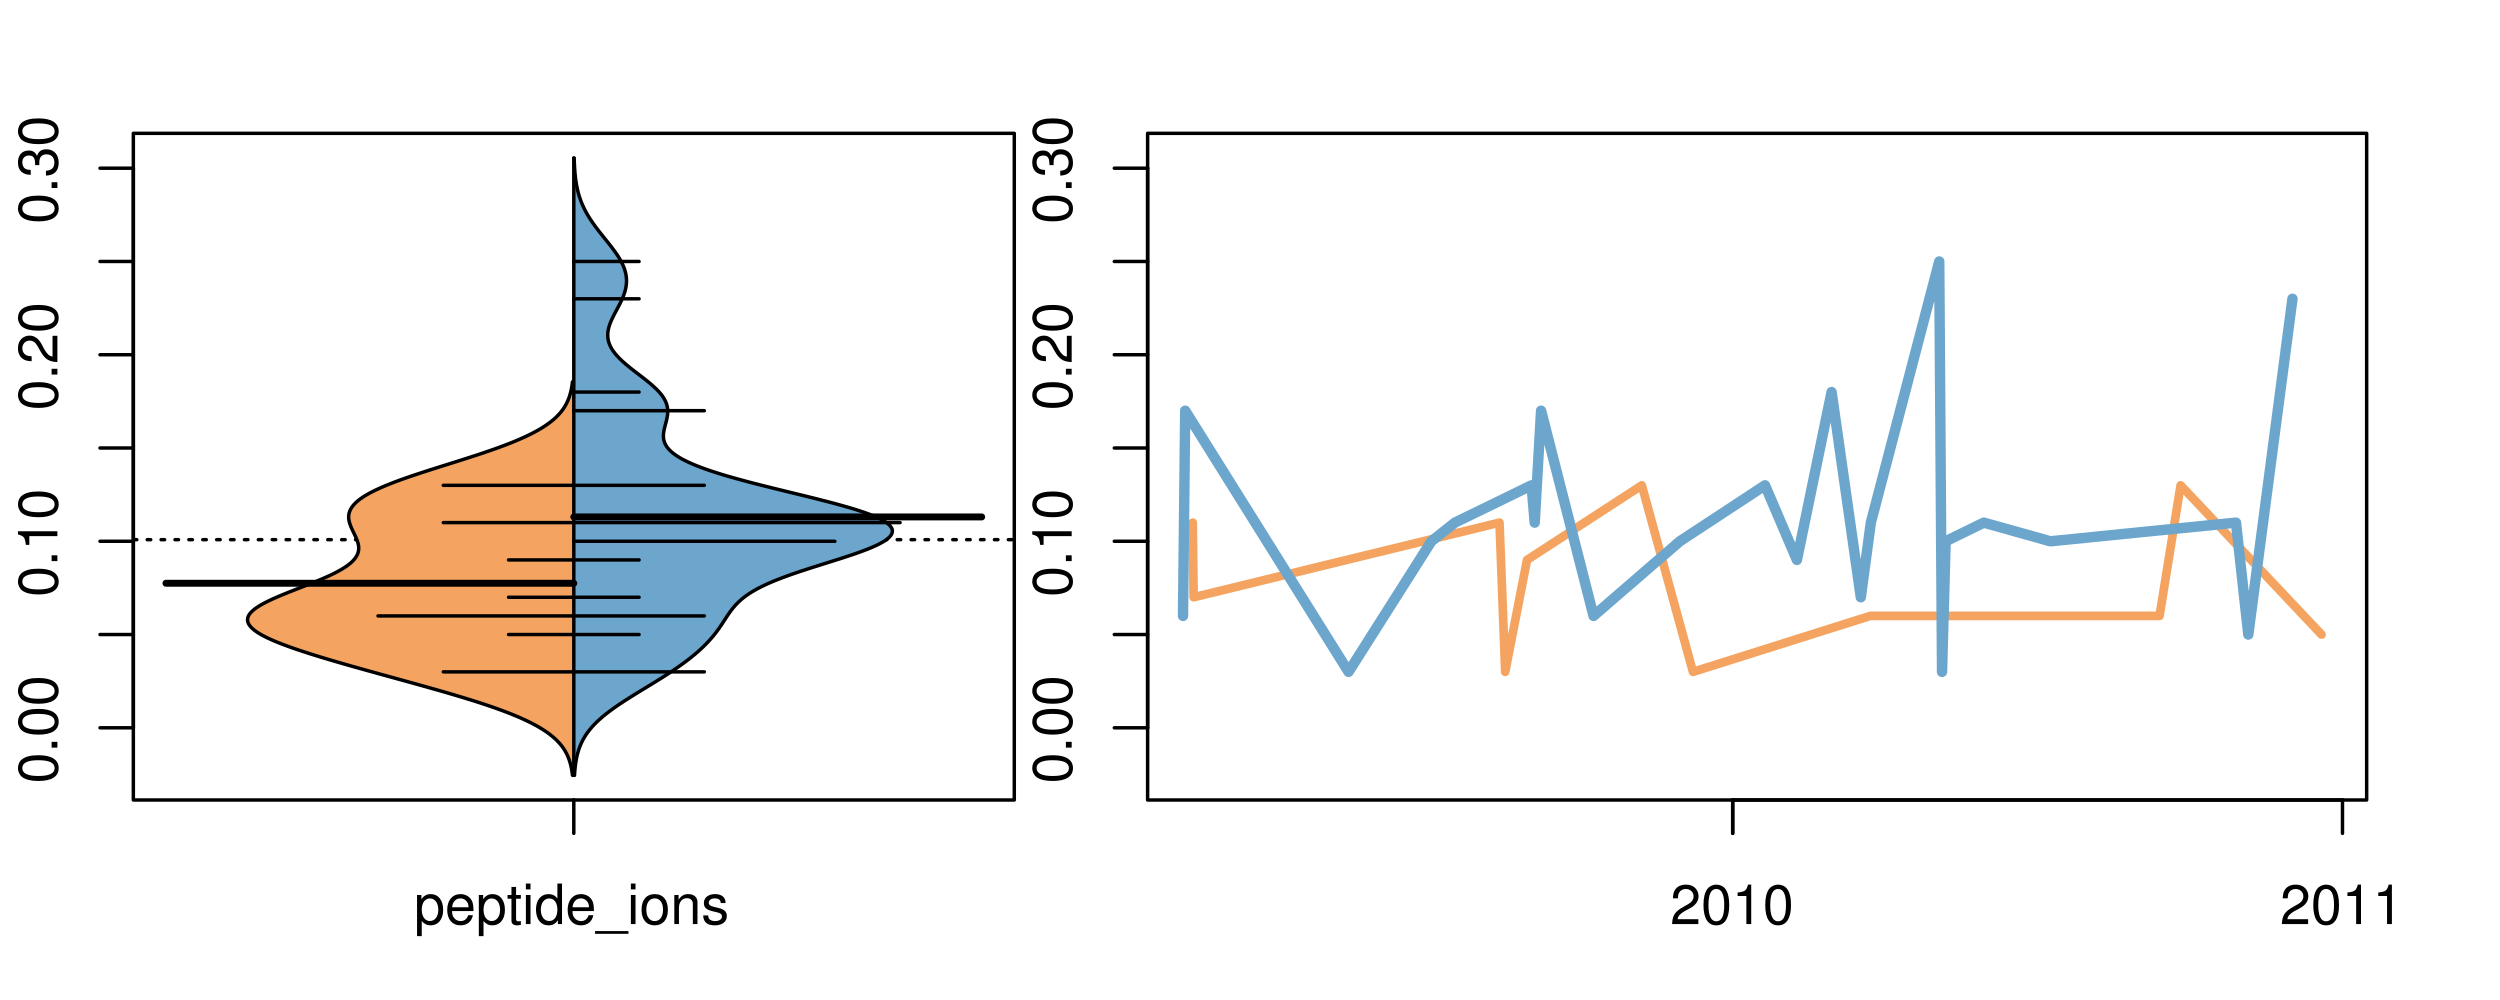 <?xml version="1.0" encoding="UTF-8"?>
<svg xmlns="http://www.w3.org/2000/svg" xmlns:xlink="http://www.w3.org/1999/xlink" width="540pt" height="216pt" viewBox="0 0 540 216" version="1.1">
<defs>
<g>
<symbol overflow="visible" id="glyph0-0">
<path style="stroke:none;" d="M -8.516 -3.297 C -8.516 -2.516 -8.156 -1.781 -7.578 -1.344 C -6.828 -0.797 -5.688 -0.516 -4.109 -0.516 C -1.25 -0.516 0.281 -1.469 0.281 -3.297 C 0.281 -5.094 -1.25 -6.078 -4.047 -6.078 C -5.703 -6.078 -6.797 -5.812 -7.578 -5.25 C -8.172 -4.812 -8.516 -4.109 -8.516 -3.297 Z M -7.578 -3.297 C -7.578 -4.438 -6.422 -5 -4.141 -5 C -1.734 -5 -0.594 -4.453 -0.594 -3.281 C -0.594 -2.156 -1.781 -1.594 -4.109 -1.594 C -6.438 -1.594 -7.578 -2.156 -7.578 -3.297 Z M -7.578 -3.297 "/>
</symbol>
<symbol overflow="visible" id="glyph0-1">
<path style="stroke:none;" d="M -1.25 -2.297 L -1.25 -1.047 L 0 -1.047 L 0 -2.297 Z M -1.25 -2.297 "/>
</symbol>
<symbol overflow="visible" id="glyph0-2">
<path style="stroke:none;" d="M -6.062 -3.109 L 0 -3.109 L 0 -4.156 L -8.516 -4.156 L -8.516 -3.469 C -7.203 -3.094 -7.016 -2.859 -6.812 -1.219 L -6.062 -1.219 Z M -6.062 -3.109 "/>
</symbol>
<symbol overflow="visible" id="glyph0-3">
<path style="stroke:none;" d="M -1.047 -6.078 L -1.047 -1.594 C -1.734 -1.703 -2.188 -2.094 -2.797 -3.125 L -3.438 -4.328 C -4.094 -5.516 -4.969 -6.125 -6.016 -6.125 C -6.719 -6.125 -7.375 -5.844 -7.844 -5.344 C -8.297 -4.844 -8.516 -4.219 -8.516 -3.406 C -8.516 -2.328 -8.125 -1.531 -7.406 -1.062 C -6.953 -0.75 -6.422 -0.625 -5.562 -0.594 L -5.562 -1.656 C -6.125 -1.688 -6.484 -1.766 -6.75 -1.906 C -7.266 -2.188 -7.578 -2.734 -7.578 -3.375 C -7.578 -4.328 -6.906 -5.047 -5.984 -5.047 C -5.312 -5.047 -4.734 -4.656 -4.312 -3.906 L -3.688 -2.797 C -2.672 -1.016 -1.875 -0.5 0 -0.406 L 0 -6.078 Z M -1.047 -6.078 "/>
</symbol>
<symbol overflow="visible" id="glyph0-4">
<path style="stroke:none;" d="M -3.906 -2.656 L -3.906 -3.234 C -3.906 -4.391 -3.391 -4.984 -2.359 -4.984 C -1.297 -4.984 -0.656 -4.328 -0.656 -3.234 C -0.656 -2.078 -1.234 -1.516 -2.469 -1.438 L -2.469 -0.391 C -1.781 -0.438 -1.344 -0.547 -0.953 -0.75 C -0.141 -1.188 0.281 -2.031 0.281 -3.188 C 0.281 -4.938 -0.766 -6.078 -2.375 -6.078 C -3.453 -6.078 -4.062 -5.656 -4.406 -4.625 C -4.719 -5.422 -5.312 -5.812 -6.172 -5.812 C -7.625 -5.812 -8.516 -4.844 -8.516 -3.234 C -8.516 -1.516 -7.578 -0.594 -5.766 -0.562 L -5.766 -1.625 C -6.281 -1.625 -6.562 -1.688 -6.828 -1.812 C -7.297 -2.047 -7.578 -2.578 -7.578 -3.234 C -7.578 -4.172 -7.031 -4.734 -6.125 -4.734 C -5.531 -4.734 -5.172 -4.531 -4.984 -4.062 C -4.859 -3.766 -4.812 -3.391 -4.797 -2.656 Z M -3.906 -2.656 "/>
</symbol>
<symbol overflow="visible" id="glyph0-5">
<path style="stroke:none;" d="M -8.75 -5.938 L -8.75 -4.938 L -5.5 -4.938 C -6.125 -4.531 -6.469 -3.859 -6.469 -3.016 C -6.469 -1.375 -5.156 -0.312 -3.156 -0.312 C -1.031 -0.312 0.281 -1.359 0.281 -3.047 C 0.281 -3.906 -0.047 -4.516 -0.828 -5.047 L 0 -5.047 L 0 -5.938 Z M -5.531 -3.188 C -5.531 -4.266 -4.578 -4.938 -3.078 -4.938 C -1.625 -4.938 -0.656 -4.25 -0.656 -3.188 C -0.656 -2.094 -1.625 -1.359 -3.094 -1.359 C -4.562 -1.359 -5.531 -2.094 -5.531 -3.188 Z M -5.531 -3.188 "/>
</symbol>
<symbol overflow="visible" id="glyph0-6">
<path style="stroke:none;" d="M -6.281 -3.094 L -6.281 -2.047 L -7.266 -2.047 C -7.688 -2.047 -7.906 -2.297 -7.906 -2.75 C -7.906 -2.828 -7.906 -2.875 -7.891 -3.094 L -8.719 -3.094 C -8.766 -2.875 -8.781 -2.734 -8.781 -2.531 C -8.781 -1.609 -8.25 -1.062 -7.359 -1.062 L -6.281 -1.062 L -6.281 -0.219 L -5.469 -0.219 L -5.469 -1.062 L 0 -1.062 L 0 -2.047 L -5.469 -2.047 L -5.469 -3.094 Z M -6.281 -3.094 "/>
</symbol>
<symbol overflow="visible" id="glyph0-7">
<path style="stroke:none;" d="M 1.516 -6.938 L 1.516 0.266 L 2.109 0.266 L 2.109 -6.938 Z M 1.516 -6.938 "/>
</symbol>
<symbol overflow="visible" id="glyph0-8">
<path style="stroke:none;" d="M -6.469 -3.266 C -6.469 -1.5 -5.203 -0.438 -3.094 -0.438 C -0.984 -0.438 0.281 -1.484 0.281 -3.281 C 0.281 -5.047 -0.984 -6.125 -3.047 -6.125 C -5.219 -6.125 -6.469 -5.078 -6.469 -3.266 Z M -5.547 -3.281 C -5.547 -4.406 -4.625 -5.078 -3.062 -5.078 C -1.578 -5.078 -0.641 -4.375 -0.641 -3.281 C -0.641 -2.156 -1.578 -1.469 -3.094 -1.469 C -4.609 -1.469 -5.547 -2.156 -5.547 -3.281 Z M -5.547 -3.281 "/>
</symbol>
<symbol overflow="visible" id="glyph0-9">
<path style="stroke:none;" d="M -8.75 -1.828 L -8.75 -0.812 L 0 -0.812 L 0 -1.828 Z M -8.75 -1.828 "/>
</symbol>
<symbol overflow="visible" id="glyph0-10">
<path style="stroke:none;" d="M 0 -3.422 L -6.281 -5.828 L -6.281 -4.703 L -1.188 -2.922 L -6.281 -1.25 L -6.281 -0.125 L 0 -2.328 Z M 0 -3.422 "/>
</symbol>
<symbol overflow="visible" id="glyph0-11">
<path style="stroke:none;" d="M -0.594 -6.422 C -0.562 -6.312 -0.562 -6.266 -0.562 -6.203 C -0.562 -5.859 -0.75 -5.656 -1.062 -5.656 L -4.75 -5.656 C -5.875 -5.656 -6.469 -4.844 -6.469 -3.297 C -6.469 -2.391 -6.203 -1.625 -5.734 -1.219 C -5.406 -0.922 -5.047 -0.797 -4.422 -0.781 L -4.422 -1.781 C -5.203 -1.875 -5.547 -2.328 -5.547 -3.266 C -5.547 -4.156 -5.203 -4.672 -4.609 -4.672 L -4.344 -4.672 C -3.922 -4.672 -3.75 -4.422 -3.641 -3.625 C -3.469 -2.203 -3.422 -1.984 -3.266 -1.609 C -2.969 -0.875 -2.406 -0.5 -1.578 -0.5 C -0.438 -0.5 0.281 -1.297 0.281 -2.562 C 0.281 -3.359 0 -4 -0.641 -4.703 C -0.016 -4.781 0.281 -5.094 0.281 -5.734 C 0.281 -5.938 0.25 -6.094 0.172 -6.422 Z M -1.984 -4.672 C -1.641 -4.672 -1.438 -4.578 -1.156 -4.266 C -0.797 -3.859 -0.594 -3.375 -0.594 -2.781 C -0.594 -2 -0.969 -1.547 -1.609 -1.547 C -2.266 -1.547 -2.609 -1.984 -2.766 -3.062 C -2.906 -4.109 -2.953 -4.328 -3.109 -4.672 Z M -1.984 -4.672 "/>
</symbol>
<symbol overflow="visible" id="glyph0-12">
<path style="stroke:none;" d="M 0 -5.781 L -6.281 -5.781 L -6.281 -4.781 L -2.719 -4.781 C -1.438 -4.781 -0.594 -4.109 -0.594 -3.078 C -0.594 -2.281 -1.078 -1.781 -1.844 -1.781 L -6.281 -1.781 L -6.281 -0.781 L -1.438 -0.781 C -0.391 -0.781 0.281 -1.562 0.281 -2.781 C 0.281 -3.703 -0.047 -4.297 -0.875 -4.891 L 0 -4.891 Z M 0 -5.781 "/>
</symbol>
<symbol overflow="visible" id="glyph0-13">
<path style="stroke:none;" d="M -2.812 -6.156 C -3.766 -6.156 -4.344 -6.078 -4.812 -5.906 C -5.844 -5.5 -6.469 -4.531 -6.469 -3.359 C -6.469 -1.609 -5.125 -0.484 -3.062 -0.484 C -1 -0.484 0.281 -1.578 0.281 -3.344 C 0.281 -4.781 -0.547 -5.766 -1.906 -6.031 L -1.906 -5.016 C -1.078 -4.734 -0.641 -4.172 -0.641 -3.375 C -0.641 -2.734 -0.938 -2.203 -1.469 -1.859 C -1.828 -1.625 -2.188 -1.531 -2.812 -1.531 Z M -3.625 -1.547 C -4.781 -1.625 -5.547 -2.344 -5.547 -3.344 C -5.547 -4.328 -4.734 -5.094 -3.703 -5.094 C -3.672 -5.094 -3.641 -5.094 -3.625 -5.078 Z M -3.625 -1.547 "/>
</symbol>
<symbol overflow="visible" id="glyph1-0">
<path style="stroke:none;" d="M 0.641 2.609 L 1.656 2.609 L 1.656 -0.656 C 2.188 -0.016 2.766 0.281 3.594 0.281 C 5.203 0.281 6.281 -1.031 6.281 -3.031 C 6.281 -5.141 5.25 -6.469 3.578 -6.469 C 2.719 -6.469 2.047 -6.078 1.578 -5.344 L 1.578 -6.281 L 0.641 -6.281 Z M 3.406 -5.531 C 4.516 -5.531 5.234 -4.562 5.234 -3.062 C 5.234 -1.625 4.5 -0.656 3.406 -0.656 C 2.359 -0.656 1.656 -1.625 1.656 -3.094 C 1.656 -4.578 2.359 -5.531 3.406 -5.531 Z M 3.406 -5.531 "/>
</symbol>
<symbol overflow="visible" id="glyph1-1">
<path style="stroke:none;" d="M 6.156 -2.812 C 6.156 -3.766 6.078 -4.344 5.906 -4.812 C 5.5 -5.844 4.531 -6.469 3.359 -6.469 C 1.609 -6.469 0.484 -5.125 0.484 -3.062 C 0.484 -1 1.578 0.281 3.344 0.281 C 4.781 0.281 5.766 -0.547 6.031 -1.906 L 5.016 -1.906 C 4.734 -1.078 4.172 -0.641 3.375 -0.641 C 2.734 -0.641 2.203 -0.938 1.859 -1.469 C 1.625 -1.828 1.531 -2.188 1.531 -2.812 Z M 1.547 -3.625 C 1.625 -4.781 2.344 -5.547 3.344 -5.547 C 4.328 -5.547 5.094 -4.734 5.094 -3.703 C 5.094 -3.672 5.094 -3.641 5.078 -3.625 Z M 1.547 -3.625 "/>
</symbol>
<symbol overflow="visible" id="glyph1-2">
<path style="stroke:none;" d="M 3.047 -6.281 L 2.016 -6.281 L 2.016 -8.016 L 1.016 -8.016 L 1.016 -6.281 L 0.172 -6.281 L 0.172 -5.469 L 1.016 -5.469 L 1.016 -0.719 C 1.016 -0.078 1.453 0.281 2.234 0.281 C 2.469 0.281 2.719 0.25 3.047 0.188 L 3.047 -0.641 C 2.922 -0.609 2.766 -0.594 2.562 -0.594 C 2.141 -0.594 2.016 -0.719 2.016 -1.156 L 2.016 -5.469 L 3.047 -5.469 Z M 3.047 -6.281 "/>
</symbol>
<symbol overflow="visible" id="glyph1-3">
<path style="stroke:none;" d="M 1.797 -6.281 L 0.797 -6.281 L 0.797 0 L 1.797 0 Z M 1.797 -8.75 L 0.797 -8.75 L 0.797 -7.484 L 1.797 -7.484 Z M 1.797 -8.75 "/>
</symbol>
<symbol overflow="visible" id="glyph1-4">
<path style="stroke:none;" d="M 5.938 -8.75 L 4.938 -8.75 L 4.938 -5.5 C 4.531 -6.125 3.859 -6.469 3.016 -6.469 C 1.375 -6.469 0.312 -5.156 0.312 -3.156 C 0.312 -1.031 1.359 0.281 3.047 0.281 C 3.906 0.281 4.516 -0.047 5.047 -0.828 L 5.047 0 L 5.938 0 Z M 3.188 -5.531 C 4.266 -5.531 4.938 -4.578 4.938 -3.078 C 4.938 -1.625 4.25 -0.656 3.188 -0.656 C 2.094 -0.656 1.359 -1.625 1.359 -3.094 C 1.359 -4.562 2.094 -5.531 3.188 -5.531 Z M 3.188 -5.531 "/>
</symbol>
<symbol overflow="visible" id="glyph1-5">
<path style="stroke:none;" d="M 6.938 1.516 L -0.266 1.516 L -0.266 2.109 L 6.938 2.109 Z M 6.938 1.516 "/>
</symbol>
<symbol overflow="visible" id="glyph1-6">
<path style="stroke:none;" d="M 3.266 -6.469 C 1.5 -6.469 0.438 -5.203 0.438 -3.094 C 0.438 -0.984 1.484 0.281 3.281 0.281 C 5.047 0.281 6.125 -0.984 6.125 -3.047 C 6.125 -5.219 5.078 -6.469 3.266 -6.469 Z M 3.281 -5.547 C 4.406 -5.547 5.078 -4.625 5.078 -3.062 C 5.078 -1.578 4.375 -0.641 3.281 -0.641 C 2.156 -0.641 1.469 -1.578 1.469 -3.094 C 1.469 -4.609 2.156 -5.547 3.281 -5.547 Z M 3.281 -5.547 "/>
</symbol>
<symbol overflow="visible" id="glyph1-7">
<path style="stroke:none;" d="M 0.844 -6.281 L 0.844 0 L 1.844 0 L 1.844 -3.469 C 1.844 -4.75 2.516 -5.594 3.547 -5.594 C 4.344 -5.594 4.844 -5.109 4.844 -4.359 L 4.844 0 L 5.844 0 L 5.844 -4.75 C 5.844 -5.797 5.062 -6.469 3.859 -6.469 C 2.922 -6.469 2.312 -6.109 1.766 -5.234 L 1.766 -6.281 Z M 0.844 -6.281 "/>
</symbol>
<symbol overflow="visible" id="glyph1-8">
<path style="stroke:none;" d="M 5.25 -4.531 C 5.25 -5.766 4.422 -6.469 2.969 -6.469 C 1.516 -6.469 0.562 -5.719 0.562 -4.547 C 0.562 -3.562 1.062 -3.094 2.562 -2.734 L 3.484 -2.516 C 4.188 -2.344 4.469 -2.094 4.469 -1.625 C 4.469 -1.047 3.875 -0.641 3 -0.641 C 2.453 -0.641 2 -0.797 1.75 -1.062 C 1.594 -1.25 1.531 -1.422 1.469 -1.875 L 0.406 -1.875 C 0.453 -0.422 1.266 0.281 2.922 0.281 C 4.5 0.281 5.516 -0.5 5.516 -1.719 C 5.516 -2.656 4.984 -3.172 3.734 -3.469 L 2.766 -3.703 C 1.953 -3.891 1.609 -4.156 1.609 -4.594 C 1.609 -5.172 2.125 -5.547 2.938 -5.547 C 3.75 -5.547 4.172 -5.203 4.203 -4.531 Z M 5.25 -4.531 "/>
</symbol>
<symbol overflow="visible" id="glyph1-9">
<path style="stroke:none;" d="M 6.078 -1.047 L 1.594 -1.047 C 1.703 -1.734 2.094 -2.188 3.125 -2.797 L 4.328 -3.438 C 5.516 -4.094 6.125 -4.969 6.125 -6.016 C 6.125 -6.719 5.844 -7.375 5.344 -7.844 C 4.844 -8.297 4.219 -8.516 3.406 -8.516 C 2.328 -8.516 1.531 -8.125 1.062 -7.406 C 0.75 -6.953 0.625 -6.422 0.594 -5.562 L 1.656 -5.562 C 1.688 -6.125 1.766 -6.484 1.906 -6.75 C 2.188 -7.266 2.734 -7.578 3.375 -7.578 C 4.328 -7.578 5.047 -6.906 5.047 -5.984 C 5.047 -5.312 4.656 -4.734 3.906 -4.312 L 2.797 -3.688 C 1.016 -2.672 0.5 -1.875 0.406 0 L 6.078 0 Z M 6.078 -1.047 "/>
</symbol>
<symbol overflow="visible" id="glyph1-10">
<path style="stroke:none;" d="M 3.297 -8.516 C 2.516 -8.516 1.781 -8.156 1.344 -7.578 C 0.797 -6.828 0.516 -5.688 0.516 -4.109 C 0.516 -1.25 1.469 0.281 3.297 0.281 C 5.094 0.281 6.078 -1.25 6.078 -4.047 C 6.078 -5.703 5.812 -6.797 5.25 -7.578 C 4.812 -8.172 4.109 -8.516 3.297 -8.516 Z M 3.297 -7.578 C 4.438 -7.578 5 -6.422 5 -4.141 C 5 -1.734 4.453 -0.594 3.281 -0.594 C 2.156 -0.594 1.594 -1.781 1.594 -4.109 C 1.594 -6.438 2.156 -7.578 3.297 -7.578 Z M 3.297 -7.578 "/>
</symbol>
<symbol overflow="visible" id="glyph1-11">
<path style="stroke:none;" d="M 3.109 -6.062 L 3.109 0 L 4.156 0 L 4.156 -8.516 L 3.469 -8.516 C 3.094 -7.203 2.859 -7.016 1.219 -6.812 L 1.219 -6.062 Z M 3.109 -6.062 "/>
</symbol>
</g>
<clipPath id="clip1">
  <path d="M 28.801 28.801 L 220.086 28.801 L 220.086 173.801 L 28.801 173.801 Z M 28.801 28.801 "/>
</clipPath>
<clipPath id="clip2">
  <path d="M 247.887 28.801 L 512.199 28.801 L 512.199 173.801 L 247.887 173.801 Z M 247.887 28.801 "/>
</clipPath>
<clipPath id="clip3">
  <path d="M 233.484 14.398 L 526.598 14.398 L 526.598 188.199 L 233.484 188.199 Z M 233.484 14.398 "/>
</clipPath>
<clipPath id="clip4">
  <path d="M 247.887 28.801 L 512.199 28.801 L 512.199 173.801 L 247.887 173.801 Z M 247.887 28.801 "/>
</clipPath>
</defs>
<g id="surface391">
<path style="fill:none;stroke-width:0.75;stroke-linecap:round;stroke-linejoin:round;stroke:rgb(0%,0%,0%);stroke-opacity:1;stroke-miterlimit:10;" d="M 28.801 172.801 L 219.086 172.801 L 219.086 28.801 L 28.801 28.801 L 28.801 172.801 "/>
<path style="fill:none;stroke-width:0.75;stroke-linecap:round;stroke-linejoin:round;stroke:rgb(0%,0%,0%);stroke-opacity:1;stroke-miterlimit:10;" d="M 28.801 157.207 L 28.801 36.332 "/>
<path style="fill:none;stroke-width:0.75;stroke-linecap:round;stroke-linejoin:round;stroke:rgb(0%,0%,0%);stroke-opacity:1;stroke-miterlimit:10;" d="M 28.801 157.207 L 21.602 157.207 "/>
<path style="fill:none;stroke-width:0.75;stroke-linecap:round;stroke-linejoin:round;stroke:rgb(0%,0%,0%);stroke-opacity:1;stroke-miterlimit:10;" d="M 28.801 137.062 L 21.602 137.062 "/>
<path style="fill:none;stroke-width:0.75;stroke-linecap:round;stroke-linejoin:round;stroke:rgb(0%,0%,0%);stroke-opacity:1;stroke-miterlimit:10;" d="M 28.801 116.918 L 21.602 116.918 "/>
<path style="fill:none;stroke-width:0.75;stroke-linecap:round;stroke-linejoin:round;stroke:rgb(0%,0%,0%);stroke-opacity:1;stroke-miterlimit:10;" d="M 28.801 96.77 L 21.602 96.77 "/>
<path style="fill:none;stroke-width:0.75;stroke-linecap:round;stroke-linejoin:round;stroke:rgb(0%,0%,0%);stroke-opacity:1;stroke-miterlimit:10;" d="M 28.801 76.625 L 21.602 76.625 "/>
<path style="fill:none;stroke-width:0.75;stroke-linecap:round;stroke-linejoin:round;stroke:rgb(0%,0%,0%);stroke-opacity:1;stroke-miterlimit:10;" d="M 28.801 56.48 L 21.602 56.48 "/>
<path style="fill:none;stroke-width:0.75;stroke-linecap:round;stroke-linejoin:round;stroke:rgb(0%,0%,0%);stroke-opacity:1;stroke-miterlimit:10;" d="M 28.801 36.332 L 21.602 36.332 "/>
<g style="fill:rgb(0%,0%,0%);fill-opacity:1;">
  <use xlink:href="#glyph0-0" x="12.396" y="169.207"/>
  <use xlink:href="#glyph0-1" x="12.396" y="162.535"/>
  <use xlink:href="#glyph0-0" x="12.396" y="159.199"/>
  <use xlink:href="#glyph0-0" x="12.396" y="152.527"/>
</g>
<g style="fill:rgb(0%,0%,0%);fill-opacity:1;">
  <use xlink:href="#glyph0-0" x="12.396" y="128.918"/>
  <use xlink:href="#glyph0-1" x="12.396" y="122.246"/>
  <use xlink:href="#glyph0-2" x="12.396" y="118.91"/>
  <use xlink:href="#glyph0-0" x="12.396" y="112.238"/>
</g>
<g style="fill:rgb(0%,0%,0%);fill-opacity:1;">
  <use xlink:href="#glyph0-0" x="12.396" y="88.625"/>
  <use xlink:href="#glyph0-1" x="12.396" y="81.953"/>
  <use xlink:href="#glyph0-3" x="12.396" y="78.617"/>
  <use xlink:href="#glyph0-0" x="12.396" y="71.945"/>
</g>
<g style="fill:rgb(0%,0%,0%);fill-opacity:1;">
  <use xlink:href="#glyph0-0" x="12.396" y="48.332"/>
  <use xlink:href="#glyph0-1" x="12.396" y="41.66"/>
  <use xlink:href="#glyph0-4" x="12.396" y="38.324"/>
  <use xlink:href="#glyph0-0" x="12.396" y="31.652"/>
</g>
<path style="fill:none;stroke-width:0.75;stroke-linecap:round;stroke-linejoin:round;stroke:rgb(0%,0%,0%);stroke-opacity:1;stroke-miterlimit:10;" d="M 123.941 172.801 L 123.941 172.801 "/>
<path style="fill:none;stroke-width:0.75;stroke-linecap:round;stroke-linejoin:round;stroke:rgb(0%,0%,0%);stroke-opacity:1;stroke-miterlimit:10;" d="M 123.941 172.801 L 123.941 180 "/>
<g style="fill:rgb(0%,0%,0%);fill-opacity:1;">
  <use xlink:href="#glyph1-0" x="89.441" y="199.596"/>
  <use xlink:href="#glyph1-1" x="96.113" y="199.596"/>
  <use xlink:href="#glyph1-0" x="102.785" y="199.596"/>
  <use xlink:href="#glyph1-2" x="109.457" y="199.596"/>
  <use xlink:href="#glyph1-3" x="112.793" y="199.596"/>
  <use xlink:href="#glyph1-4" x="115.457" y="199.596"/>
  <use xlink:href="#glyph1-1" x="122.129" y="199.596"/>
  <use xlink:href="#glyph1-5" x="128.801" y="199.596"/>
  <use xlink:href="#glyph1-3" x="135.473" y="199.596"/>
  <use xlink:href="#glyph1-6" x="138.137" y="199.596"/>
  <use xlink:href="#glyph1-7" x="144.809" y="199.596"/>
  <use xlink:href="#glyph1-8" x="151.48" y="199.596"/>
</g>
<g clip-path="url(#clip1)" clip-rule="nonzero">
<path style="fill:none;stroke-width:0.75;stroke-linecap:round;stroke-linejoin:round;stroke:rgb(0%,0%,0%);stroke-opacity:1;stroke-dasharray:0.75,2.25;stroke-miterlimit:10;" d="M 28.801 116.57 L 219.086 116.57 "/>
<path style=" stroke:none;fill-rule:nonzero;fill:rgb(95.686%,64.314%,37.647%);fill-opacity:1;" d="M 123.941 82.484 L 123.652 82.484 L 123.633 82.648 L 123.613 82.816 L 123.59 82.98 L 123.566 83.148 L 123.539 83.316 L 123.516 83.48 L 123.484 83.648 L 123.457 83.812 L 123.422 83.98 L 123.391 84.145 L 123.355 84.312 L 123.316 84.48 L 123.277 84.645 L 123.234 84.812 L 123.191 84.977 L 123.098 85.312 L 123.047 85.477 L 122.992 85.645 L 122.934 85.809 L 122.875 85.977 L 122.812 86.141 L 122.68 86.477 L 122.605 86.641 L 122.531 86.809 L 122.449 86.973 L 122.367 87.141 L 122.281 87.305 L 122.191 87.473 L 122.094 87.641 L 121.996 87.805 L 121.895 87.973 L 121.785 88.137 L 121.672 88.305 L 121.555 88.469 L 121.434 88.637 L 121.305 88.805 L 121.172 88.969 L 121.035 89.137 L 120.895 89.301 L 120.746 89.469 L 120.59 89.633 L 120.43 89.801 L 120.266 89.969 L 120.094 90.133 L 119.914 90.301 L 119.73 90.465 L 119.539 90.633 L 119.34 90.797 L 119.137 90.965 L 118.926 91.133 L 118.707 91.297 L 118.484 91.465 L 118.25 91.629 L 118.012 91.797 L 117.77 91.965 L 117.512 92.129 L 117.254 92.297 L 116.984 92.461 L 116.711 92.629 L 116.426 92.793 L 116.137 92.961 L 115.84 93.129 L 115.531 93.293 L 115.219 93.461 L 114.895 93.625 L 114.566 93.793 L 114.23 93.957 L 113.535 94.293 L 113.172 94.457 L 112.805 94.625 L 112.43 94.789 L 112.047 94.957 L 111.66 95.121 L 110.855 95.457 L 110.445 95.621 L 110.023 95.789 L 109.602 95.953 L 109.168 96.121 L 108.73 96.285 L 107.832 96.621 L 107.375 96.785 L 106.91 96.953 L 106.441 97.117 L 105.965 97.285 L 105.484 97.449 L 105 97.617 L 104.512 97.785 L 104.016 97.949 L 103.516 98.117 L 103.016 98.281 L 102.508 98.449 L 101.996 98.613 L 101.484 98.781 L 100.969 98.949 L 100.449 99.113 L 99.926 99.281 L 99.402 99.445 L 98.879 99.613 L 98.352 99.781 L 97.824 99.945 L 97.297 100.113 L 96.766 100.277 L 96.238 100.445 L 95.711 100.609 L 94.656 100.945 L 94.129 101.109 L 93.605 101.277 L 93.086 101.441 L 92.566 101.609 L 92.051 101.773 L 91.535 101.941 L 91.027 102.109 L 90.523 102.273 L 90.02 102.441 L 89.523 102.605 L 89.027 102.773 L 88.543 102.938 L 88.059 103.105 L 87.582 103.273 L 87.113 103.438 L 86.648 103.605 L 86.195 103.77 L 85.742 103.938 L 85.301 104.102 L 84.863 104.27 L 84.438 104.438 L 84.02 104.602 L 83.605 104.77 L 83.203 104.934 L 82.809 105.102 L 82.422 105.266 L 81.68 105.602 L 81.324 105.766 L 80.977 105.934 L 80.641 106.098 L 80.312 106.266 L 79.992 106.434 L 79.688 106.598 L 79.391 106.766 L 79.105 106.93 L 78.828 107.098 L 78.562 107.262 L 78.062 107.598 L 77.832 107.762 L 77.609 107.93 L 77.398 108.094 L 77.199 108.262 L 77.008 108.426 L 76.832 108.594 L 76.66 108.762 L 76.504 108.926 L 76.355 109.094 L 76.215 109.258 L 76.094 109.426 L 75.973 109.59 L 75.871 109.758 L 75.773 109.926 L 75.684 110.09 L 75.609 110.258 L 75.539 110.422 L 75.484 110.59 L 75.434 110.754 L 75.391 110.922 L 75.359 111.09 L 75.336 111.254 L 75.32 111.422 L 75.312 111.586 L 75.312 111.754 L 75.32 111.918 L 75.332 112.086 L 75.355 112.254 L 75.383 112.418 L 75.418 112.586 L 75.457 112.75 L 75.5 112.918 L 75.551 113.086 L 75.605 113.25 L 75.664 113.418 L 75.727 113.582 L 75.793 113.75 L 75.863 113.914 L 75.934 114.082 L 76.008 114.25 L 76.086 114.414 L 76.164 114.582 L 76.242 114.746 L 76.324 114.914 L 76.406 115.078 L 76.488 115.246 L 76.566 115.414 L 76.648 115.578 L 76.727 115.746 L 76.801 115.91 L 76.879 116.078 L 76.949 116.242 L 77.02 116.41 L 77.086 116.578 L 77.148 116.742 L 77.207 116.91 L 77.258 117.074 L 77.309 117.242 L 77.352 117.406 L 77.422 117.742 L 77.445 117.906 L 77.465 118.074 L 77.477 118.238 L 77.48 118.406 L 77.477 118.57 L 77.445 118.906 L 77.414 119.07 L 77.375 119.238 L 77.328 119.402 L 77.27 119.57 L 77.207 119.734 L 77.043 120.07 L 76.941 120.234 L 76.836 120.402 L 76.719 120.566 L 76.586 120.734 L 76.449 120.902 L 76.297 121.066 L 76.137 121.234 L 75.965 121.398 L 75.777 121.566 L 75.586 121.73 L 75.375 121.898 L 75.16 122.066 L 74.93 122.23 L 74.691 122.398 L 74.445 122.562 L 74.18 122.73 L 73.91 122.895 L 73.625 123.062 L 73.336 123.23 L 73.035 123.395 L 72.719 123.562 L 72.402 123.727 L 72.07 123.895 L 71.73 124.059 L 71.383 124.227 L 71.027 124.395 L 70.664 124.559 L 70.293 124.727 L 69.914 124.891 L 69.531 125.059 L 69.137 125.223 L 68.742 125.391 L 68.34 125.559 L 67.934 125.723 L 67.523 125.891 L 67.105 126.055 L 66.688 126.223 L 66.27 126.387 L 65.844 126.555 L 65.422 126.723 L 64.996 126.887 L 64.57 127.055 L 64.145 127.219 L 63.719 127.387 L 63.297 127.555 L 62.875 127.719 L 62.453 127.887 L 62.039 128.051 L 61.625 128.219 L 61.219 128.383 L 60.816 128.551 L 60.418 128.719 L 60.027 128.883 L 59.641 129.051 L 59.266 129.215 L 58.891 129.383 L 58.531 129.547 L 58.18 129.715 L 57.836 129.883 L 57.504 130.047 L 57.176 130.215 L 56.867 130.379 L 56.566 130.547 L 56.277 130.711 L 56 130.879 L 55.734 131.047 L 55.484 131.211 L 55.246 131.379 L 55.023 131.543 L 54.812 131.711 L 54.613 131.875 L 54.438 132.043 L 54.266 132.211 L 54.117 132.375 L 53.98 132.543 L 53.859 132.707 L 53.758 132.875 L 53.664 133.039 L 53.598 133.207 L 53.539 133.375 L 53.5 133.539 L 53.477 133.707 L 53.465 133.871 L 53.48 134.039 L 53.504 134.207 L 53.547 134.371 L 53.605 134.539 L 53.676 134.703 L 53.77 134.871 L 53.871 135.035 L 53.996 135.203 L 54.133 135.371 L 54.285 135.535 L 54.457 135.703 L 54.633 135.867 L 54.836 136.035 L 55.047 136.199 L 55.277 136.367 L 55.52 136.535 L 55.773 136.699 L 56.047 136.867 L 56.328 137.031 L 56.625 137.199 L 56.934 137.363 L 57.254 137.531 L 57.59 137.699 L 57.934 137.863 L 58.293 138.031 L 58.664 138.195 L 59.043 138.363 L 59.434 138.527 L 59.832 138.695 L 60.246 138.863 L 60.668 139.027 L 61.098 139.195 L 61.539 139.359 L 61.984 139.527 L 62.445 139.691 L 62.906 139.859 L 63.383 140.027 L 63.863 140.191 L 64.348 140.359 L 64.844 140.523 L 65.344 140.691 L 65.855 140.855 L 66.367 141.023 L 66.887 141.191 L 67.414 141.355 L 67.945 141.523 L 68.484 141.688 L 69.023 141.855 L 69.57 142.023 L 70.121 142.188 L 70.676 142.355 L 71.234 142.52 L 71.797 142.688 L 72.363 142.852 L 72.934 143.02 L 73.508 143.188 L 74.086 143.352 L 74.664 143.52 L 75.246 143.684 L 75.828 143.852 L 76.418 144.016 L 77.598 144.352 L 78.191 144.516 L 78.785 144.684 L 79.383 144.848 L 79.98 145.016 L 80.578 145.18 L 81.18 145.348 L 81.777 145.516 L 82.383 145.68 L 82.984 145.848 L 83.586 146.012 L 84.191 146.18 L 84.793 146.344 L 85.398 146.512 L 86 146.68 L 86.605 146.844 L 87.207 147.012 L 87.809 147.176 L 88.41 147.344 L 89.012 147.508 L 90.207 147.844 L 90.805 148.008 L 91.398 148.176 L 91.992 148.34 L 93.172 148.676 L 93.758 148.84 L 94.344 149.008 L 94.926 149.172 L 95.504 149.34 L 96.078 149.504 L 96.652 149.672 L 97.219 149.84 L 97.785 150.004 L 98.348 150.172 L 98.902 150.336 L 99.457 150.504 L 100.008 150.668 L 100.551 150.836 L 101.09 151.004 L 101.629 151.168 L 102.156 151.336 L 102.68 151.5 L 103.199 151.668 L 103.715 151.832 L 104.223 152 L 104.727 152.168 L 105.223 152.332 L 105.711 152.5 L 106.195 152.664 L 106.676 152.832 L 107.145 152.996 L 107.609 153.164 L 108.066 153.332 L 108.52 153.496 L 108.965 153.664 L 109.398 153.828 L 109.832 153.996 L 110.25 154.16 L 110.668 154.328 L 111.074 154.496 L 111.473 154.66 L 111.867 154.828 L 112.25 154.992 L 112.629 155.16 L 113 155.328 L 113.359 155.492 L 113.719 155.66 L 114.062 155.824 L 114.402 155.992 L 114.73 156.156 L 115.055 156.324 L 115.371 156.492 L 115.68 156.656 L 115.98 156.824 L 116.273 156.988 L 116.559 157.156 L 116.836 157.32 L 117.105 157.488 L 117.371 157.656 L 117.625 157.82 L 117.875 157.988 L 118.113 158.152 L 118.348 158.32 L 118.578 158.484 L 118.797 158.652 L 119.012 158.82 L 119.215 158.984 L 119.414 159.152 L 119.609 159.316 L 119.797 159.484 L 119.98 159.648 L 120.152 159.816 L 120.484 160.148 L 120.641 160.316 L 120.793 160.48 L 120.938 160.648 L 121.078 160.812 L 121.215 160.98 L 121.344 161.148 L 121.469 161.312 L 121.586 161.48 L 121.703 161.645 L 121.812 161.812 L 121.922 161.977 L 122.023 162.145 L 122.117 162.312 L 122.215 162.477 L 122.301 162.645 L 122.387 162.809 L 122.469 162.977 L 122.547 163.145 L 122.621 163.309 L 122.691 163.477 L 122.762 163.641 L 122.824 163.809 L 122.887 163.973 L 122.945 164.141 L 123 164.309 L 123.055 164.473 L 123.105 164.641 L 123.152 164.805 L 123.199 164.973 L 123.242 165.137 L 123.285 165.305 L 123.324 165.473 L 123.359 165.637 L 123.395 165.805 L 123.43 165.969 L 123.461 166.137 L 123.488 166.301 L 123.52 166.469 L 123.543 166.637 L 123.57 166.801 L 123.594 166.969 L 123.617 167.133 L 123.637 167.301 L 123.656 167.465 L 123.941 167.465 Z M 123.941 82.484 "/>
<path style="fill:none;stroke-width:0.75;stroke-linecap:round;stroke-linejoin:round;stroke:rgb(0%,0%,0%);stroke-opacity:1;stroke-miterlimit:10;" d="M 123.941 82.484 L 123.652 82.484 L 123.633 82.648 L 123.613 82.816 L 123.59 82.98 L 123.566 83.148 L 123.539 83.316 L 123.516 83.48 L 123.484 83.648 L 123.457 83.812 L 123.422 83.98 L 123.391 84.145 L 123.355 84.312 L 123.316 84.48 L 123.277 84.645 L 123.234 84.812 L 123.191 84.977 L 123.098 85.312 L 123.047 85.477 L 122.992 85.645 L 122.934 85.809 L 122.875 85.977 L 122.812 86.141 L 122.68 86.477 L 122.605 86.641 L 122.531 86.809 L 122.449 86.973 L 122.367 87.141 L 122.281 87.305 L 122.191 87.473 L 122.094 87.641 L 121.996 87.805 L 121.895 87.973 L 121.785 88.137 L 121.672 88.305 L 121.555 88.469 L 121.434 88.637 L 121.305 88.805 L 121.172 88.969 L 121.035 89.137 L 120.895 89.301 L 120.746 89.469 L 120.59 89.633 L 120.43 89.801 L 120.266 89.969 L 120.094 90.133 L 119.914 90.301 L 119.73 90.465 L 119.539 90.633 L 119.34 90.797 L 119.137 90.965 L 118.926 91.133 L 118.707 91.297 L 118.484 91.465 L 118.25 91.629 L 118.012 91.797 L 117.77 91.965 L 117.512 92.129 L 117.254 92.297 L 116.984 92.461 L 116.711 92.629 L 116.426 92.793 L 116.137 92.961 L 115.84 93.129 L 115.531 93.293 L 115.219 93.461 L 114.895 93.625 L 114.566 93.793 L 114.23 93.957 L 113.535 94.293 L 113.172 94.457 L 112.805 94.625 L 112.43 94.789 L 112.047 94.957 L 111.66 95.121 L 110.855 95.457 L 110.445 95.621 L 110.023 95.789 L 109.602 95.953 L 109.168 96.121 L 108.73 96.285 L 107.832 96.621 L 107.375 96.785 L 106.91 96.953 L 106.441 97.117 L 105.965 97.285 L 105.484 97.449 L 105 97.617 L 104.512 97.785 L 104.016 97.949 L 103.516 98.117 L 103.016 98.281 L 102.508 98.449 L 101.996 98.613 L 101.484 98.781 L 100.969 98.949 L 100.449 99.113 L 99.926 99.281 L 99.402 99.445 L 98.879 99.613 L 98.352 99.781 L 97.824 99.945 L 97.297 100.113 L 96.766 100.277 L 96.238 100.445 L 95.711 100.609 L 94.656 100.945 L 94.129 101.109 L 93.605 101.277 L 93.086 101.441 L 92.566 101.609 L 92.051 101.773 L 91.535 101.941 L 91.027 102.109 L 90.523 102.273 L 90.02 102.441 L 89.523 102.605 L 89.027 102.773 L 88.543 102.938 L 88.059 103.105 L 87.582 103.273 L 87.113 103.438 L 86.648 103.605 L 86.195 103.77 L 85.742 103.938 L 85.301 104.102 L 84.863 104.27 L 84.438 104.438 L 84.02 104.602 L 83.605 104.77 L 83.203 104.934 L 82.809 105.102 L 82.422 105.266 L 81.68 105.602 L 81.324 105.766 L 80.977 105.934 L 80.641 106.098 L 80.312 106.266 L 79.992 106.434 L 79.688 106.598 L 79.391 106.766 L 79.105 106.93 L 78.828 107.098 L 78.562 107.262 L 78.062 107.598 L 77.832 107.762 L 77.609 107.93 L 77.398 108.094 L 77.199 108.262 L 77.008 108.426 L 76.832 108.594 L 76.66 108.762 L 76.504 108.926 L 76.355 109.094 L 76.215 109.258 L 76.094 109.426 L 75.973 109.59 L 75.871 109.758 L 75.773 109.926 L 75.684 110.09 L 75.609 110.258 L 75.539 110.422 L 75.484 110.59 L 75.434 110.754 L 75.391 110.922 L 75.359 111.09 L 75.336 111.254 L 75.32 111.422 L 75.312 111.586 L 75.312 111.754 L 75.32 111.918 L 75.332 112.086 L 75.355 112.254 L 75.383 112.418 L 75.418 112.586 L 75.457 112.75 L 75.5 112.918 L 75.551 113.086 L 75.605 113.25 L 75.664 113.418 L 75.727 113.582 L 75.793 113.75 L 75.863 113.914 L 75.934 114.082 L 76.008 114.25 L 76.086 114.414 L 76.164 114.582 L 76.242 114.746 L 76.324 114.914 L 76.406 115.078 L 76.488 115.246 L 76.566 115.414 L 76.648 115.578 L 76.727 115.746 L 76.801 115.91 L 76.879 116.078 L 76.949 116.242 L 77.02 116.41 L 77.086 116.578 L 77.148 116.742 L 77.207 116.91 L 77.258 117.074 L 77.309 117.242 L 77.352 117.406 L 77.422 117.742 L 77.445 117.906 L 77.465 118.074 L 77.477 118.238 L 77.48 118.406 L 77.477 118.57 L 77.445 118.906 L 77.414 119.07 L 77.375 119.238 L 77.328 119.402 L 77.27 119.57 L 77.207 119.734 L 77.043 120.07 L 76.941 120.234 L 76.836 120.402 L 76.719 120.566 L 76.586 120.734 L 76.449 120.902 L 76.297 121.066 L 76.137 121.234 L 75.965 121.398 L 75.777 121.566 L 75.586 121.73 L 75.375 121.898 L 75.16 122.066 L 74.93 122.23 L 74.691 122.398 L 74.445 122.562 L 74.18 122.73 L 73.91 122.895 L 73.625 123.062 L 73.336 123.23 L 73.035 123.395 L 72.719 123.562 L 72.402 123.727 L 72.07 123.895 L 71.73 124.059 L 71.383 124.227 L 71.027 124.395 L 70.664 124.559 L 70.293 124.727 L 69.914 124.891 L 69.531 125.059 L 69.137 125.223 L 68.742 125.391 L 68.34 125.559 L 67.934 125.723 L 67.523 125.891 L 67.105 126.055 L 66.688 126.223 L 66.27 126.387 L 65.844 126.555 L 65.422 126.723 L 64.996 126.887 L 64.57 127.055 L 64.145 127.219 L 63.719 127.387 L 63.297 127.555 L 62.875 127.719 L 62.453 127.887 L 62.039 128.051 L 61.625 128.219 L 61.219 128.383 L 60.816 128.551 L 60.418 128.719 L 60.027 128.883 L 59.641 129.051 L 59.266 129.215 L 58.891 129.383 L 58.531 129.547 L 58.18 129.715 L 57.836 129.883 L 57.504 130.047 L 57.176 130.215 L 56.867 130.379 L 56.566 130.547 L 56.277 130.711 L 56 130.879 L 55.734 131.047 L 55.484 131.211 L 55.246 131.379 L 55.023 131.543 L 54.812 131.711 L 54.613 131.875 L 54.438 132.043 L 54.266 132.211 L 54.117 132.375 L 53.98 132.543 L 53.859 132.707 L 53.758 132.875 L 53.664 133.039 L 53.598 133.207 L 53.539 133.375 L 53.5 133.539 L 53.477 133.707 L 53.465 133.871 L 53.48 134.039 L 53.504 134.207 L 53.547 134.371 L 53.605 134.539 L 53.676 134.703 L 53.77 134.871 L 53.871 135.035 L 53.996 135.203 L 54.133 135.371 L 54.285 135.535 L 54.457 135.703 L 54.633 135.867 L 54.836 136.035 L 55.047 136.199 L 55.277 136.367 L 55.52 136.535 L 55.773 136.699 L 56.047 136.867 L 56.328 137.031 L 56.625 137.199 L 56.934 137.363 L 57.254 137.531 L 57.59 137.699 L 57.934 137.863 L 58.293 138.031 L 58.664 138.195 L 59.043 138.363 L 59.434 138.527 L 59.832 138.695 L 60.246 138.863 L 60.668 139.027 L 61.098 139.195 L 61.539 139.359 L 61.984 139.527 L 62.445 139.691 L 62.906 139.859 L 63.383 140.027 L 63.863 140.191 L 64.348 140.359 L 64.844 140.523 L 65.344 140.691 L 65.855 140.855 L 66.367 141.023 L 66.887 141.191 L 67.414 141.355 L 67.945 141.523 L 68.484 141.688 L 69.023 141.855 L 69.57 142.023 L 70.121 142.188 L 70.676 142.355 L 71.234 142.52 L 71.797 142.688 L 72.363 142.852 L 72.934 143.02 L 73.508 143.188 L 74.086 143.352 L 74.664 143.52 L 75.246 143.684 L 75.828 143.852 L 76.418 144.016 L 77.598 144.352 L 78.191 144.516 L 78.785 144.684 L 79.383 144.848 L 79.98 145.016 L 80.578 145.18 L 81.18 145.348 L 81.777 145.516 L 82.383 145.68 L 82.984 145.848 L 83.586 146.012 L 84.191 146.18 L 84.793 146.344 L 85.398 146.512 L 86 146.68 L 86.605 146.844 L 87.207 147.012 L 87.809 147.176 L 88.41 147.344 L 89.012 147.508 L 90.207 147.844 L 90.805 148.008 L 91.398 148.176 L 91.992 148.34 L 93.172 148.676 L 93.758 148.84 L 94.344 149.008 L 94.926 149.172 L 95.504 149.34 L 96.078 149.504 L 96.652 149.672 L 97.219 149.84 L 97.785 150.004 L 98.348 150.172 L 98.902 150.336 L 99.457 150.504 L 100.008 150.668 L 100.551 150.836 L 101.09 151.004 L 101.629 151.168 L 102.156 151.336 L 102.68 151.5 L 103.199 151.668 L 103.715 151.832 L 104.223 152 L 104.727 152.168 L 105.223 152.332 L 105.711 152.5 L 106.195 152.664 L 106.676 152.832 L 107.145 152.996 L 107.609 153.164 L 108.066 153.332 L 108.52 153.496 L 108.965 153.664 L 109.398 153.828 L 109.832 153.996 L 110.25 154.16 L 110.668 154.328 L 111.074 154.496 L 111.473 154.66 L 111.867 154.828 L 112.25 154.992 L 112.629 155.16 L 113 155.328 L 113.359 155.492 L 113.719 155.66 L 114.062 155.824 L 114.402 155.992 L 114.73 156.156 L 115.055 156.324 L 115.371 156.492 L 115.68 156.656 L 115.98 156.824 L 116.273 156.988 L 116.559 157.156 L 116.836 157.32 L 117.105 157.488 L 117.371 157.656 L 117.625 157.82 L 117.875 157.988 L 118.113 158.152 L 118.348 158.32 L 118.578 158.484 L 118.797 158.652 L 119.012 158.82 L 119.215 158.984 L 119.414 159.152 L 119.609 159.316 L 119.797 159.484 L 119.98 159.648 L 120.152 159.816 L 120.484 160.148 L 120.641 160.316 L 120.793 160.48 L 120.938 160.648 L 121.078 160.812 L 121.215 160.98 L 121.344 161.148 L 121.469 161.312 L 121.586 161.48 L 121.703 161.645 L 121.812 161.812 L 121.922 161.977 L 122.023 162.145 L 122.117 162.312 L 122.215 162.477 L 122.301 162.645 L 122.387 162.809 L 122.469 162.977 L 122.547 163.145 L 122.621 163.309 L 122.691 163.477 L 122.762 163.641 L 122.824 163.809 L 122.887 163.973 L 122.945 164.141 L 123 164.309 L 123.055 164.473 L 123.105 164.641 L 123.152 164.805 L 123.199 164.973 L 123.242 165.137 L 123.285 165.305 L 123.324 165.473 L 123.359 165.637 L 123.395 165.805 L 123.43 165.969 L 123.461 166.137 L 123.488 166.301 L 123.52 166.469 L 123.543 166.637 L 123.57 166.801 L 123.594 166.969 L 123.617 167.133 L 123.637 167.301 L 123.656 167.465 L 123.941 167.465 "/>
<path style=" stroke:none;fill-rule:nonzero;fill:rgb(42.353%,65.098%,80.392%);fill-opacity:1;" d="M 123.941 167.465 L 124.094 167.465 L 124.109 167.207 L 124.125 166.945 L 124.145 166.684 L 124.191 166.16 L 124.219 165.902 L 124.246 165.641 L 124.309 165.117 L 124.348 164.855 L 124.387 164.598 L 124.473 164.074 L 124.523 163.812 L 124.578 163.555 L 124.633 163.293 L 124.695 163.031 L 124.762 162.77 L 124.832 162.508 L 124.91 162.25 L 124.992 161.988 L 125.078 161.727 L 125.172 161.465 L 125.273 161.203 L 125.375 160.945 L 125.488 160.684 L 125.609 160.422 L 125.734 160.16 L 125.867 159.898 L 126.008 159.641 L 126.156 159.379 L 126.312 159.117 L 126.477 158.855 L 126.648 158.594 L 126.832 158.336 L 127.02 158.074 L 127.223 157.812 L 127.43 157.551 L 127.645 157.289 L 127.871 157.031 L 128.109 156.77 L 128.352 156.508 L 128.605 156.246 L 128.871 155.984 L 129.141 155.727 L 129.426 155.465 L 129.719 155.203 L 130.016 154.941 L 130.328 154.68 L 130.645 154.422 L 130.973 154.16 L 131.309 153.898 L 131.652 153.637 L 132.004 153.375 L 132.359 153.117 L 132.727 152.855 L 133.102 152.594 L 133.48 152.332 L 133.867 152.07 L 134.262 151.812 L 134.656 151.551 L 135.059 151.289 L 135.879 150.766 L 136.293 150.508 L 136.711 150.246 L 137.555 149.723 L 137.98 149.461 L 138.41 149.203 L 138.836 148.941 L 139.266 148.68 L 139.691 148.418 L 140.121 148.156 L 140.547 147.898 L 141.398 147.375 L 141.82 147.113 L 142.238 146.852 L 142.656 146.594 L 143.07 146.332 L 143.48 146.07 L 143.887 145.809 L 144.293 145.551 L 145.082 145.027 L 145.473 144.766 L 145.855 144.504 L 146.234 144.246 L 146.609 143.984 L 146.977 143.723 L 147.34 143.461 L 147.699 143.199 L 148.051 142.941 L 148.395 142.68 L 148.734 142.418 L 149.07 142.156 L 149.395 141.895 L 149.715 141.637 L 150.031 141.375 L 150.34 141.113 L 150.641 140.852 L 150.938 140.59 L 151.227 140.332 L 151.508 140.07 L 151.785 139.809 L 152.055 139.547 L 152.574 139.027 L 152.824 138.766 L 153.066 138.504 L 153.305 138.242 L 153.539 137.98 L 153.762 137.723 L 153.984 137.461 L 154.199 137.199 L 154.406 136.938 L 154.609 136.676 L 154.805 136.418 L 155 136.156 L 155.188 135.895 L 155.555 135.371 L 155.73 135.113 L 155.906 134.852 L 156.25 134.328 L 156.418 134.066 L 156.59 133.809 L 156.758 133.547 L 157.102 133.023 L 157.277 132.762 L 157.457 132.504 L 157.641 132.242 L 157.832 131.98 L 158.031 131.719 L 158.234 131.457 L 158.445 131.199 L 158.672 130.938 L 158.902 130.676 L 159.148 130.414 L 159.41 130.152 L 159.684 129.895 L 159.969 129.633 L 160.273 129.371 L 160.598 129.109 L 160.934 128.848 L 161.293 128.59 L 161.672 128.328 L 162.07 128.066 L 162.488 127.805 L 162.934 127.547 L 163.398 127.285 L 163.879 127.023 L 164.395 126.762 L 164.93 126.5 L 165.48 126.242 L 166.062 125.98 L 166.668 125.719 L 167.289 125.457 L 167.938 125.195 L 168.609 124.938 L 169.297 124.676 L 170.004 124.414 L 170.738 124.152 L 171.484 123.891 L 172.242 123.633 L 173.023 123.371 L 173.816 123.109 L 174.617 122.848 L 175.43 122.586 L 176.254 122.328 L 177.078 122.066 L 177.906 121.805 L 178.738 121.543 L 179.566 121.281 L 180.395 121.023 L 181.215 120.762 L 182.027 120.5 L 182.828 120.238 L 183.613 119.977 L 184.383 119.719 L 185.137 119.457 L 185.863 119.195 L 186.566 118.934 L 187.25 118.672 L 187.898 118.414 L 188.512 118.152 L 189.098 117.891 L 189.648 117.629 L 190.152 117.367 L 190.621 117.109 L 191.059 116.848 L 191.43 116.586 L 191.766 116.324 L 192.062 116.062 L 192.297 115.805 L 192.484 115.543 L 192.633 115.281 L 192.719 115.02 L 192.75 114.758 L 192.738 114.5 L 192.672 114.238 L 192.543 113.977 L 192.371 113.715 L 192.152 113.453 L 191.859 113.195 L 191.527 112.934 L 191.156 112.672 L 190.715 112.41 L 190.23 112.148 L 189.711 111.891 L 189.133 111.629 L 188.508 111.367 L 187.852 111.105 L 187.148 110.844 L 186.398 110.586 L 185.621 110.324 L 184.809 110.062 L 183.953 109.801 L 183.074 109.543 L 182.168 109.281 L 181.227 109.02 L 180.27 108.758 L 179.289 108.496 L 178.285 108.238 L 177.266 107.977 L 176.238 107.715 L 175.191 107.453 L 174.137 107.191 L 173.078 106.934 L 172.012 106.672 L 169.871 106.148 L 168.805 105.887 L 167.742 105.629 L 166.684 105.367 L 165.633 105.105 L 164.594 104.844 L 163.57 104.582 L 162.555 104.324 L 161.559 104.062 L 160.582 103.801 L 159.617 103.539 L 158.676 103.277 L 157.758 103.02 L 156.863 102.758 L 155.984 102.496 L 155.145 102.234 L 154.328 101.973 L 153.531 101.715 L 152.77 101.453 L 152.035 101.191 L 151.328 100.93 L 150.652 100.668 L 150.012 100.41 L 149.395 100.148 L 148.809 99.887 L 148.262 99.625 L 147.742 99.363 L 147.246 99.105 L 146.797 98.844 L 146.371 98.582 L 145.973 98.32 L 145.613 98.059 L 145.281 97.801 L 144.973 97.539 L 144.695 97.277 L 144.453 97.016 L 144.23 96.754 L 144.031 96.496 L 143.867 96.234 L 143.723 95.973 L 143.598 95.711 L 143.504 95.449 L 143.426 95.191 L 143.363 94.93 L 143.328 94.668 L 143.305 94.406 L 143.297 94.145 L 143.305 93.887 L 143.324 93.625 L 143.355 93.363 L 143.398 93.102 L 143.449 92.84 L 143.504 92.582 L 143.566 92.32 L 143.699 91.797 L 143.77 91.539 L 143.84 91.277 L 143.973 90.754 L 144.031 90.492 L 144.082 90.234 L 144.129 89.973 L 144.172 89.711 L 144.199 89.449 L 144.219 89.188 L 144.23 88.93 L 144.223 88.668 L 144.207 88.406 L 144.18 88.145 L 144.137 87.883 L 144.078 87.625 L 144.008 87.363 L 143.918 87.102 L 143.816 86.84 L 143.699 86.578 L 143.566 86.32 L 143.414 86.059 L 143.25 85.797 L 143.074 85.535 L 142.875 85.273 L 142.668 85.016 L 142.449 84.754 L 142.207 84.492 L 141.957 84.23 L 141.699 83.969 L 141.426 83.711 L 141.141 83.449 L 140.848 83.188 L 140.543 82.926 L 140.234 82.664 L 139.914 82.406 L 139.59 82.145 L 139.262 81.883 L 138.93 81.621 L 138.59 81.359 L 138.254 81.102 L 137.914 80.84 L 137.57 80.578 L 137.234 80.316 L 136.895 80.055 L 136.562 79.797 L 136.23 79.535 L 135.906 79.273 L 135.586 79.012 L 135.273 78.75 L 134.973 78.492 L 134.676 78.23 L 134.387 77.969 L 134.109 77.707 L 133.844 77.445 L 133.586 77.188 L 133.344 76.926 L 133.113 76.664 L 132.891 76.402 L 132.688 76.141 L 132.496 75.883 L 132.312 75.621 L 132.148 75.359 L 132 75.098 L 131.863 74.836 L 131.738 74.578 L 131.633 74.316 L 131.539 74.055 L 131.457 73.793 L 131.395 73.531 L 131.344 73.273 L 131.305 73.012 L 131.281 72.75 L 131.273 72.488 L 131.273 72.23 L 131.285 71.969 L 131.312 71.707 L 131.348 71.445 L 131.395 71.184 L 131.457 70.926 L 131.523 70.664 L 131.598 70.402 L 131.688 70.141 L 131.781 69.879 L 131.883 69.621 L 131.988 69.359 L 132.223 68.836 L 132.348 68.574 L 132.477 68.316 L 132.742 67.793 L 132.879 67.531 L 133.02 67.27 L 133.156 67.012 L 133.438 66.488 L 133.711 65.965 L 133.844 65.707 L 134.102 65.184 L 134.227 64.922 L 134.344 64.66 L 134.461 64.402 L 134.672 63.879 L 134.77 63.617 L 134.855 63.355 L 134.941 63.098 L 135.016 62.836 L 135.082 62.574 L 135.145 62.312 L 135.195 62.051 L 135.238 61.793 L 135.273 61.531 L 135.301 61.27 L 135.316 61.008 L 135.324 60.746 L 135.324 60.488 L 135.312 60.227 L 135.293 59.965 L 135.262 59.703 L 135.227 59.441 L 135.176 59.184 L 135.121 58.922 L 135.055 58.66 L 134.98 58.398 L 134.895 58.137 L 134.805 57.879 L 134.703 57.617 L 134.594 57.355 L 134.477 57.094 L 134.352 56.832 L 134.215 56.574 L 134.078 56.312 L 133.93 56.051 L 133.777 55.789 L 133.617 55.527 L 133.449 55.27 L 133.277 55.008 L 133.102 54.746 L 132.918 54.484 L 132.734 54.227 L 132.543 53.965 L 132.152 53.441 L 131.949 53.18 L 131.746 52.922 L 131.543 52.66 L 131.129 52.137 L 130.918 51.875 L 130.707 51.617 L 130.5 51.355 L 130.289 51.094 L 129.875 50.57 L 129.668 50.312 L 129.461 50.051 L 129.258 49.789 L 128.859 49.266 L 128.664 49.008 L 128.281 48.484 L 128.098 48.223 L 127.918 47.961 L 127.738 47.703 L 127.395 47.18 L 127.23 46.918 L 127.07 46.656 L 126.914 46.398 L 126.762 46.137 L 126.617 45.875 L 126.477 45.613 L 126.34 45.352 L 126.207 45.094 L 126.082 44.832 L 125.84 44.309 L 125.73 44.047 L 125.621 43.789 L 125.52 43.527 L 125.422 43.266 L 125.328 43.004 L 125.238 42.742 L 125.152 42.484 L 124.996 41.961 L 124.922 41.699 L 124.855 41.438 L 124.793 41.18 L 124.73 40.918 L 124.672 40.656 L 124.621 40.395 L 124.566 40.133 L 124.52 39.875 L 124.434 39.352 L 124.395 39.09 L 124.359 38.828 L 124.324 38.57 L 124.293 38.309 L 124.211 37.523 L 124.188 37.266 L 124.129 36.48 L 124.113 36.223 L 124.082 35.699 L 124.059 35.176 L 124.047 34.918 L 124.035 34.656 L 124.02 34.133 L 123.941 34.133 Z M 123.941 167.465 "/>
<path style="fill:none;stroke-width:0.75;stroke-linecap:round;stroke-linejoin:round;stroke:rgb(0%,0%,0%);stroke-opacity:1;stroke-miterlimit:10;" d="M 123.941 167.465 L 124.094 167.465 L 124.109 167.207 L 124.125 166.945 L 124.145 166.684 L 124.191 166.16 L 124.219 165.902 L 124.246 165.641 L 124.309 165.117 L 124.348 164.855 L 124.387 164.598 L 124.473 164.074 L 124.523 163.812 L 124.578 163.555 L 124.633 163.293 L 124.695 163.031 L 124.762 162.77 L 124.832 162.508 L 124.91 162.25 L 124.992 161.988 L 125.078 161.727 L 125.172 161.465 L 125.273 161.203 L 125.375 160.945 L 125.488 160.684 L 125.609 160.422 L 125.734 160.16 L 125.867 159.898 L 126.008 159.641 L 126.156 159.379 L 126.312 159.117 L 126.477 158.855 L 126.648 158.594 L 126.832 158.336 L 127.02 158.074 L 127.223 157.812 L 127.43 157.551 L 127.645 157.289 L 127.871 157.031 L 128.109 156.77 L 128.352 156.508 L 128.605 156.246 L 128.871 155.984 L 129.141 155.727 L 129.426 155.465 L 129.719 155.203 L 130.016 154.941 L 130.328 154.68 L 130.645 154.422 L 130.973 154.16 L 131.309 153.898 L 131.652 153.637 L 132.004 153.375 L 132.359 153.117 L 132.727 152.855 L 133.102 152.594 L 133.48 152.332 L 133.867 152.07 L 134.262 151.812 L 134.656 151.551 L 135.059 151.289 L 135.879 150.766 L 136.293 150.508 L 136.711 150.246 L 137.555 149.723 L 137.98 149.461 L 138.41 149.203 L 138.836 148.941 L 139.266 148.68 L 139.691 148.418 L 140.121 148.156 L 140.547 147.898 L 141.398 147.375 L 141.82 147.113 L 142.238 146.852 L 142.656 146.594 L 143.07 146.332 L 143.48 146.07 L 143.887 145.809 L 144.293 145.551 L 145.082 145.027 L 145.473 144.766 L 145.855 144.504 L 146.234 144.246 L 146.609 143.984 L 146.977 143.723 L 147.34 143.461 L 147.699 143.199 L 148.051 142.941 L 148.395 142.68 L 148.734 142.418 L 149.07 142.156 L 149.395 141.895 L 149.715 141.637 L 150.031 141.375 L 150.34 141.113 L 150.641 140.852 L 150.938 140.59 L 151.227 140.332 L 151.508 140.07 L 151.785 139.809 L 152.055 139.547 L 152.574 139.027 L 152.824 138.766 L 153.066 138.504 L 153.305 138.242 L 153.539 137.98 L 153.762 137.723 L 153.984 137.461 L 154.199 137.199 L 154.406 136.938 L 154.609 136.676 L 154.805 136.418 L 155 136.156 L 155.188 135.895 L 155.555 135.371 L 155.73 135.113 L 155.906 134.852 L 156.25 134.328 L 156.418 134.066 L 156.59 133.809 L 156.758 133.547 L 157.102 133.023 L 157.277 132.762 L 157.457 132.504 L 157.641 132.242 L 157.832 131.98 L 158.031 131.719 L 158.234 131.457 L 158.445 131.199 L 158.672 130.938 L 158.902 130.676 L 159.148 130.414 L 159.41 130.152 L 159.684 129.895 L 159.969 129.633 L 160.273 129.371 L 160.598 129.109 L 160.934 128.848 L 161.293 128.59 L 161.672 128.328 L 162.07 128.066 L 162.488 127.805 L 162.934 127.547 L 163.398 127.285 L 163.879 127.023 L 164.395 126.762 L 164.93 126.5 L 165.48 126.242 L 166.062 125.98 L 166.668 125.719 L 167.289 125.457 L 167.938 125.195 L 168.609 124.938 L 169.297 124.676 L 170.004 124.414 L 170.738 124.152 L 171.484 123.891 L 172.242 123.633 L 173.023 123.371 L 173.816 123.109 L 174.617 122.848 L 175.43 122.586 L 176.254 122.328 L 177.078 122.066 L 177.906 121.805 L 178.738 121.543 L 179.566 121.281 L 180.395 121.023 L 181.215 120.762 L 182.027 120.5 L 182.828 120.238 L 183.613 119.977 L 184.383 119.719 L 185.137 119.457 L 185.863 119.195 L 186.566 118.934 L 187.25 118.672 L 187.898 118.414 L 188.512 118.152 L 189.098 117.891 L 189.648 117.629 L 190.152 117.367 L 190.621 117.109 L 191.059 116.848 L 191.43 116.586 L 191.766 116.324 L 192.062 116.062 L 192.297 115.805 L 192.484 115.543 L 192.633 115.281 L 192.719 115.02 L 192.75 114.758 L 192.738 114.5 L 192.672 114.238 L 192.543 113.977 L 192.371 113.715 L 192.152 113.453 L 191.859 113.195 L 191.527 112.934 L 191.156 112.672 L 190.715 112.41 L 190.23 112.148 L 189.711 111.891 L 189.133 111.629 L 188.508 111.367 L 187.852 111.105 L 187.148 110.844 L 186.398 110.586 L 185.621 110.324 L 184.809 110.062 L 183.953 109.801 L 183.074 109.543 L 182.168 109.281 L 181.227 109.02 L 180.27 108.758 L 179.289 108.496 L 178.285 108.238 L 177.266 107.977 L 176.238 107.715 L 175.191 107.453 L 174.137 107.191 L 173.078 106.934 L 172.012 106.672 L 169.871 106.148 L 168.805 105.887 L 167.742 105.629 L 166.684 105.367 L 165.633 105.105 L 164.594 104.844 L 163.57 104.582 L 162.555 104.324 L 161.559 104.062 L 160.582 103.801 L 159.617 103.539 L 158.676 103.277 L 157.758 103.02 L 156.863 102.758 L 155.984 102.496 L 155.145 102.234 L 154.328 101.973 L 153.531 101.715 L 152.77 101.453 L 152.035 101.191 L 151.328 100.93 L 150.652 100.668 L 150.012 100.41 L 149.395 100.148 L 148.809 99.887 L 148.262 99.625 L 147.742 99.363 L 147.246 99.105 L 146.797 98.844 L 146.371 98.582 L 145.973 98.32 L 145.613 98.059 L 145.281 97.801 L 144.973 97.539 L 144.695 97.277 L 144.453 97.016 L 144.23 96.754 L 144.031 96.496 L 143.867 96.234 L 143.723 95.973 L 143.598 95.711 L 143.504 95.449 L 143.426 95.191 L 143.363 94.93 L 143.328 94.668 L 143.305 94.406 L 143.297 94.145 L 143.305 93.887 L 143.324 93.625 L 143.355 93.363 L 143.398 93.102 L 143.449 92.84 L 143.504 92.582 L 143.566 92.32 L 143.699 91.797 L 143.77 91.539 L 143.84 91.277 L 143.973 90.754 L 144.031 90.492 L 144.082 90.234 L 144.129 89.973 L 144.172 89.711 L 144.199 89.449 L 144.219 89.188 L 144.23 88.93 L 144.223 88.668 L 144.207 88.406 L 144.18 88.145 L 144.137 87.883 L 144.078 87.625 L 144.008 87.363 L 143.918 87.102 L 143.816 86.84 L 143.699 86.578 L 143.566 86.32 L 143.414 86.059 L 143.25 85.797 L 143.074 85.535 L 142.875 85.273 L 142.668 85.016 L 142.449 84.754 L 142.207 84.492 L 141.957 84.23 L 141.699 83.969 L 141.426 83.711 L 141.141 83.449 L 140.848 83.188 L 140.543 82.926 L 140.234 82.664 L 139.914 82.406 L 139.59 82.145 L 139.262 81.883 L 138.93 81.621 L 138.59 81.359 L 138.254 81.102 L 137.914 80.84 L 137.57 80.578 L 137.234 80.316 L 136.895 80.055 L 136.562 79.797 L 136.23 79.535 L 135.906 79.273 L 135.586 79.012 L 135.273 78.75 L 134.973 78.492 L 134.676 78.23 L 134.387 77.969 L 134.109 77.707 L 133.844 77.445 L 133.586 77.188 L 133.344 76.926 L 133.113 76.664 L 132.891 76.402 L 132.688 76.141 L 132.496 75.883 L 132.312 75.621 L 132.148 75.359 L 132 75.098 L 131.863 74.836 L 131.738 74.578 L 131.633 74.316 L 131.539 74.055 L 131.457 73.793 L 131.395 73.531 L 131.344 73.273 L 131.305 73.012 L 131.281 72.75 L 131.273 72.488 L 131.273 72.23 L 131.285 71.969 L 131.312 71.707 L 131.348 71.445 L 131.395 71.184 L 131.457 70.926 L 131.523 70.664 L 131.598 70.402 L 131.688 70.141 L 131.781 69.879 L 131.883 69.621 L 131.988 69.359 L 132.223 68.836 L 132.348 68.574 L 132.477 68.316 L 132.742 67.793 L 132.879 67.531 L 133.02 67.27 L 133.156 67.012 L 133.438 66.488 L 133.711 65.965 L 133.844 65.707 L 134.102 65.184 L 134.227 64.922 L 134.344 64.66 L 134.461 64.402 L 134.672 63.879 L 134.77 63.617 L 134.855 63.355 L 134.941 63.098 L 135.016 62.836 L 135.082 62.574 L 135.145 62.312 L 135.195 62.051 L 135.238 61.793 L 135.273 61.531 L 135.301 61.27 L 135.316 61.008 L 135.324 60.746 L 135.324 60.488 L 135.312 60.227 L 135.293 59.965 L 135.262 59.703 L 135.227 59.441 L 135.176 59.184 L 135.121 58.922 L 135.055 58.66 L 134.98 58.398 L 134.895 58.137 L 134.805 57.879 L 134.703 57.617 L 134.594 57.355 L 134.477 57.094 L 134.352 56.832 L 134.215 56.574 L 134.078 56.312 L 133.93 56.051 L 133.777 55.789 L 133.617 55.527 L 133.449 55.27 L 133.277 55.008 L 133.102 54.746 L 132.918 54.484 L 132.734 54.227 L 132.543 53.965 L 132.152 53.441 L 131.949 53.18 L 131.746 52.922 L 131.543 52.66 L 131.129 52.137 L 130.918 51.875 L 130.707 51.617 L 130.5 51.355 L 130.289 51.094 L 129.875 50.57 L 129.668 50.312 L 129.461 50.051 L 129.258 49.789 L 128.859 49.266 L 128.664 49.008 L 128.281 48.484 L 128.098 48.223 L 127.918 47.961 L 127.738 47.703 L 127.395 47.18 L 127.23 46.918 L 127.07 46.656 L 126.914 46.398 L 126.762 46.137 L 126.617 45.875 L 126.477 45.613 L 126.34 45.352 L 126.207 45.094 L 126.082 44.832 L 125.84 44.309 L 125.73 44.047 L 125.621 43.789 L 125.52 43.527 L 125.422 43.266 L 125.328 43.004 L 125.238 42.742 L 125.152 42.484 L 124.996 41.961 L 124.922 41.699 L 124.855 41.438 L 124.793 41.18 L 124.73 40.918 L 124.672 40.656 L 124.621 40.395 L 124.566 40.133 L 124.52 39.875 L 124.434 39.352 L 124.395 39.09 L 124.359 38.828 L 124.324 38.57 L 124.293 38.309 L 124.211 37.523 L 124.188 37.266 L 124.129 36.48 L 124.113 36.223 L 124.082 35.699 L 124.059 35.176 L 124.047 34.918 L 124.035 34.656 L 124.02 34.133 L 123.941 34.133 "/>
<path style="fill:none;stroke-width:1.5;stroke-linecap:round;stroke-linejoin:round;stroke:rgb(0%,0%,0%);stroke-opacity:1;stroke-miterlimit:10;" d="M 35.848 125.98 L 123.941 125.98 "/>
<path style="fill:none;stroke-width:1.5;stroke-linecap:round;stroke-linejoin:round;stroke:rgb(0%,0%,0%);stroke-opacity:1;stroke-miterlimit:10;" d="M 123.941 111.66 L 212.039 111.66 "/>
<path style="fill:none;stroke-width:0.75;stroke-linecap:round;stroke-linejoin:round;stroke:rgb(0%,0%,0%);stroke-opacity:1;stroke-miterlimit:10;" d="M 95.754 145.121 L 123.941 145.121 "/>
<path style="fill:none;stroke-width:0.75;stroke-linecap:round;stroke-linejoin:round;stroke:rgb(0%,0%,0%);stroke-opacity:1;stroke-miterlimit:10;" d="M 109.848 137.062 L 123.941 137.062 "/>
<path style="fill:none;stroke-width:0.75;stroke-linecap:round;stroke-linejoin:round;stroke:rgb(0%,0%,0%);stroke-opacity:1;stroke-miterlimit:10;" d="M 81.656 133.035 L 123.941 133.035 "/>
<path style="fill:none;stroke-width:0.75;stroke-linecap:round;stroke-linejoin:round;stroke:rgb(0%,0%,0%);stroke-opacity:1;stroke-miterlimit:10;" d="M 109.848 129.004 L 123.941 129.004 "/>
<path style="fill:none;stroke-width:0.75;stroke-linecap:round;stroke-linejoin:round;stroke:rgb(0%,0%,0%);stroke-opacity:1;stroke-miterlimit:10;" d="M 109.848 120.945 L 123.941 120.945 "/>
<path style="fill:none;stroke-width:0.75;stroke-linecap:round;stroke-linejoin:round;stroke:rgb(0%,0%,0%);stroke-opacity:1;stroke-miterlimit:10;" d="M 95.754 112.887 L 123.941 112.887 "/>
<path style="fill:none;stroke-width:0.75;stroke-linecap:round;stroke-linejoin:round;stroke:rgb(0%,0%,0%);stroke-opacity:1;stroke-miterlimit:10;" d="M 95.754 104.828 L 123.941 104.828 "/>
<path style="fill:none;stroke-width:0.75;stroke-linecap:round;stroke-linejoin:round;stroke:rgb(0%,0%,0%);stroke-opacity:1;stroke-miterlimit:10;" d="M 123.941 145.121 L 152.133 145.121 "/>
<path style="fill:none;stroke-width:0.75;stroke-linecap:round;stroke-linejoin:round;stroke:rgb(0%,0%,0%);stroke-opacity:1;stroke-miterlimit:10;" d="M 123.941 137.062 L 138.039 137.062 "/>
<path style="fill:none;stroke-width:0.75;stroke-linecap:round;stroke-linejoin:round;stroke:rgb(0%,0%,0%);stroke-opacity:1;stroke-miterlimit:10;" d="M 123.941 133.035 L 152.133 133.035 "/>
<path style="fill:none;stroke-width:0.75;stroke-linecap:round;stroke-linejoin:round;stroke:rgb(0%,0%,0%);stroke-opacity:1;stroke-miterlimit:10;" d="M 123.941 129.004 L 138.039 129.004 "/>
<path style="fill:none;stroke-width:0.75;stroke-linecap:round;stroke-linejoin:round;stroke:rgb(0%,0%,0%);stroke-opacity:1;stroke-miterlimit:10;" d="M 123.941 120.945 L 138.039 120.945 "/>
<path style="fill:none;stroke-width:0.75;stroke-linecap:round;stroke-linejoin:round;stroke:rgb(0%,0%,0%);stroke-opacity:1;stroke-miterlimit:10;" d="M 123.941 116.918 L 180.324 116.918 "/>
<path style="fill:none;stroke-width:0.75;stroke-linecap:round;stroke-linejoin:round;stroke:rgb(0%,0%,0%);stroke-opacity:1;stroke-miterlimit:10;" d="M 123.941 112.887 L 194.418 112.887 "/>
<path style="fill:none;stroke-width:0.75;stroke-linecap:round;stroke-linejoin:round;stroke:rgb(0%,0%,0%);stroke-opacity:1;stroke-miterlimit:10;" d="M 123.941 104.828 L 152.133 104.828 "/>
<path style="fill:none;stroke-width:0.75;stroke-linecap:round;stroke-linejoin:round;stroke:rgb(0%,0%,0%);stroke-opacity:1;stroke-miterlimit:10;" d="M 123.941 88.711 L 152.133 88.711 "/>
<path style="fill:none;stroke-width:0.75;stroke-linecap:round;stroke-linejoin:round;stroke:rgb(0%,0%,0%);stroke-opacity:1;stroke-miterlimit:10;" d="M 123.941 84.684 L 138.039 84.684 "/>
<path style="fill:none;stroke-width:0.75;stroke-linecap:round;stroke-linejoin:round;stroke:rgb(0%,0%,0%);stroke-opacity:1;stroke-miterlimit:10;" d="M 123.941 64.539 L 138.039 64.539 "/>
<path style="fill:none;stroke-width:0.75;stroke-linecap:round;stroke-linejoin:round;stroke:rgb(0%,0%,0%);stroke-opacity:1;stroke-miterlimit:10;" d="M 123.941 56.48 L 138.039 56.48 "/>
<path style="fill:none;stroke-width:0.75;stroke-linecap:round;stroke-linejoin:round;stroke:rgb(0%,0%,0%);stroke-opacity:1;stroke-miterlimit:10;" d="M 123.941 167.465 L 123.941 34.133 "/>
</g>
<g clip-path="url(#clip2)" clip-rule="nonzero">
<path style="fill:none;stroke-width:1.875;stroke-linecap:round;stroke-linejoin:round;stroke:rgb(95.686%,64.314%,37.647%);stroke-opacity:1;stroke-miterlimit:10;" d="M 257.637 112.887 L 257.824 129.004 L 323.895 112.887 L 325.121 145.121 L 329.84 120.945 L 354.625 104.828 L 365.684 145.121 L 403.98 133.035 L 466.465 133.035 L 471.012 104.828 L 501.449 137.062 "/>
</g>
<path style="fill:none;stroke-width:0.75;stroke-linecap:round;stroke-linejoin:round;stroke:rgb(0%,0%,0%);stroke-opacity:1;stroke-miterlimit:10;" d="M 374.262 172.801 L 505.977 172.801 "/>
<path style="fill:none;stroke-width:0.75;stroke-linecap:round;stroke-linejoin:round;stroke:rgb(0%,0%,0%);stroke-opacity:1;stroke-miterlimit:10;" d="M 374.262 172.801 L 374.262 180 "/>
<path style="fill:none;stroke-width:0.75;stroke-linecap:round;stroke-linejoin:round;stroke:rgb(0%,0%,0%);stroke-opacity:1;stroke-miterlimit:10;" d="M 374.262 172.801 L 374.262 180 "/>
<path style="fill:none;stroke-width:0.75;stroke-linecap:round;stroke-linejoin:round;stroke:rgb(0%,0%,0%);stroke-opacity:1;stroke-miterlimit:10;" d="M 505.977 172.801 L 505.977 180 "/>
<g style="fill:rgb(0%,0%,0%);fill-opacity:1;">
  <use xlink:href="#glyph1-9" x="360.762" y="199.596"/>
  <use xlink:href="#glyph1-10" x="367.434" y="199.596"/>
  <use xlink:href="#glyph1-11" x="374.105" y="199.596"/>
  <use xlink:href="#glyph1-10" x="380.777" y="199.596"/>
</g>
<g style="fill:rgb(0%,0%,0%);fill-opacity:1;">
  <use xlink:href="#glyph1-9" x="492.477" y="199.596"/>
  <use xlink:href="#glyph1-10" x="499.148" y="199.596"/>
  <use xlink:href="#glyph1-11" x="505.82" y="199.596"/>
  <use xlink:href="#glyph1-11" x="512.492" y="199.596"/>
</g>
<path style="fill:none;stroke-width:0.75;stroke-linecap:round;stroke-linejoin:round;stroke:rgb(0%,0%,0%);stroke-opacity:1;stroke-miterlimit:10;" d="M 247.887 157.207 L 247.887 36.332 "/>
<path style="fill:none;stroke-width:0.75;stroke-linecap:round;stroke-linejoin:round;stroke:rgb(0%,0%,0%);stroke-opacity:1;stroke-miterlimit:10;" d="M 247.887 157.207 L 240.688 157.207 "/>
<path style="fill:none;stroke-width:0.75;stroke-linecap:round;stroke-linejoin:round;stroke:rgb(0%,0%,0%);stroke-opacity:1;stroke-miterlimit:10;" d="M 247.887 137.062 L 240.688 137.062 "/>
<path style="fill:none;stroke-width:0.75;stroke-linecap:round;stroke-linejoin:round;stroke:rgb(0%,0%,0%);stroke-opacity:1;stroke-miterlimit:10;" d="M 247.887 116.918 L 240.688 116.918 "/>
<path style="fill:none;stroke-width:0.75;stroke-linecap:round;stroke-linejoin:round;stroke:rgb(0%,0%,0%);stroke-opacity:1;stroke-miterlimit:10;" d="M 247.887 96.77 L 240.688 96.77 "/>
<path style="fill:none;stroke-width:0.75;stroke-linecap:round;stroke-linejoin:round;stroke:rgb(0%,0%,0%);stroke-opacity:1;stroke-miterlimit:10;" d="M 247.887 76.625 L 240.688 76.625 "/>
<path style="fill:none;stroke-width:0.75;stroke-linecap:round;stroke-linejoin:round;stroke:rgb(0%,0%,0%);stroke-opacity:1;stroke-miterlimit:10;" d="M 247.887 56.48 L 240.688 56.48 "/>
<path style="fill:none;stroke-width:0.75;stroke-linecap:round;stroke-linejoin:round;stroke:rgb(0%,0%,0%);stroke-opacity:1;stroke-miterlimit:10;" d="M 247.887 36.332 L 240.688 36.332 "/>
<g style="fill:rgb(0%,0%,0%);fill-opacity:1;">
  <use xlink:href="#glyph0-0" x="231.482" y="169.207"/>
  <use xlink:href="#glyph0-1" x="231.482" y="162.535"/>
  <use xlink:href="#glyph0-0" x="231.482" y="159.199"/>
  <use xlink:href="#glyph0-0" x="231.482" y="152.527"/>
</g>
<g style="fill:rgb(0%,0%,0%);fill-opacity:1;">
  <use xlink:href="#glyph0-0" x="231.482" y="128.918"/>
  <use xlink:href="#glyph0-1" x="231.482" y="122.246"/>
  <use xlink:href="#glyph0-2" x="231.482" y="118.91"/>
  <use xlink:href="#glyph0-0" x="231.482" y="112.238"/>
</g>
<g style="fill:rgb(0%,0%,0%);fill-opacity:1;">
  <use xlink:href="#glyph0-0" x="231.482" y="88.625"/>
  <use xlink:href="#glyph0-1" x="231.482" y="81.953"/>
  <use xlink:href="#glyph0-3" x="231.482" y="78.617"/>
  <use xlink:href="#glyph0-0" x="231.482" y="71.945"/>
</g>
<g style="fill:rgb(0%,0%,0%);fill-opacity:1;">
  <use xlink:href="#glyph0-0" x="231.482" y="48.332"/>
  <use xlink:href="#glyph0-1" x="231.482" y="41.66"/>
  <use xlink:href="#glyph0-4" x="231.482" y="38.324"/>
  <use xlink:href="#glyph0-0" x="231.482" y="31.652"/>
</g>
<path style="fill:none;stroke-width:0.75;stroke-linecap:round;stroke-linejoin:round;stroke:rgb(0%,0%,0%);stroke-opacity:1;stroke-miterlimit:10;" d="M 247.887 172.801 L 511.199 172.801 L 511.199 28.801 L 247.887 28.801 L 247.887 172.801 "/>
<g clip-path="url(#clip3)" clip-rule="nonzero">
<g style="fill:rgb(0%,0%,0%);fill-opacity:1;">
  <use xlink:href="#glyph0-5" x="202.682" y="138.301"/>
  <use xlink:href="#glyph0-6" x="202.682" y="131.629"/>
  <use xlink:href="#glyph0-7" x="202.682" y="128.293"/>
  <use xlink:href="#glyph0-8" x="202.682" y="121.621"/>
  <use xlink:href="#glyph0-9" x="202.682" y="114.949"/>
  <use xlink:href="#glyph0-5" x="202.682" y="112.285"/>
  <use xlink:href="#glyph0-1" x="202.682" y="105.613"/>
  <use xlink:href="#glyph0-2" x="202.682" y="102.277"/>
  <use xlink:href="#glyph0-1" x="202.682" y="95.605"/>
  <use xlink:href="#glyph0-10" x="202.682" y="92.27"/>
  <use xlink:href="#glyph0-11" x="202.682" y="86.27"/>
  <use xlink:href="#glyph0-9" x="202.682" y="79.598"/>
  <use xlink:href="#glyph0-12" x="202.682" y="76.934"/>
  <use xlink:href="#glyph0-13" x="202.682" y="70.262"/>
</g>
</g>
<g clip-path="url(#clip4)" clip-rule="nonzero">
<path style="fill:none;stroke-width:2.25;stroke-linecap:round;stroke-linejoin:round;stroke:rgb(42.353%,65.098%,80.392%);stroke-opacity:1;stroke-miterlimit:10;" d="M 255.527 133.035 L 256.004 88.711 L 291.289 145.121 L 309.176 116.918 L 314.258 112.887 L 330.812 104.828 L 331.496 112.887 L 332.875 88.711 L 344.207 133.035 L 362.844 116.918 L 381.242 104.828 L 388.133 120.945 L 395.625 84.684 L 401.934 129.004 L 404.102 112.887 L 418.879 56.48 L 419.48 145.121 L 420.258 116.918 L 428.504 112.887 L 442.887 116.918 L 482.973 112.887 L 485.633 137.062 L 495.172 64.539 "/>
</g>
</g>
</svg>
